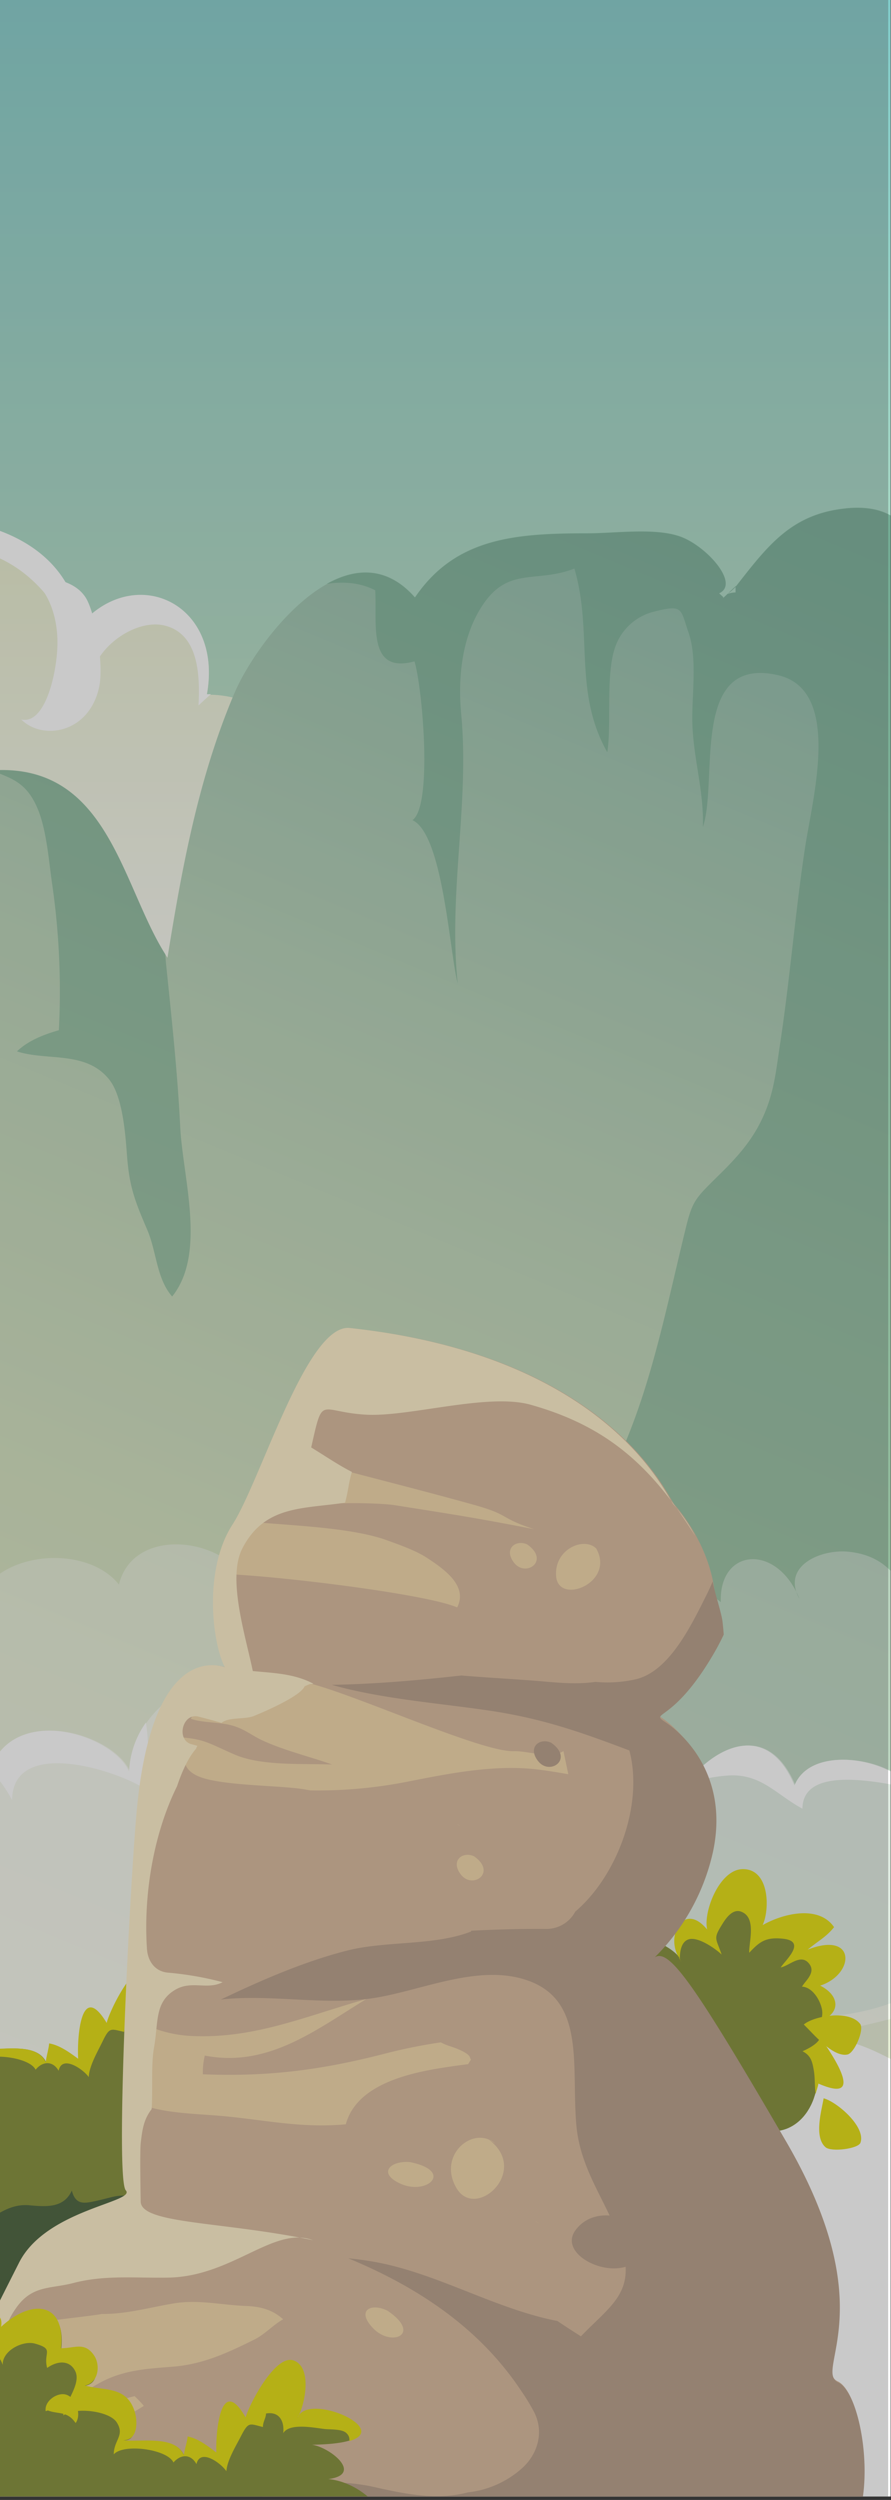 <svg id="Layer_1" data-name="Layer 1" xmlns="http://www.w3.org/2000/svg" viewBox="0 0 375.19 1052.46"><rect x="0" y="0" width="375.19" height="1052.46" fill="#333333" stroke="none"/><defs><linearGradient id="linear-gradient" x1="-2539.02" y1="648.71" x2="-2539.02" y2="649.71" gradientTransform="matrix(1485.76 0 0 -901.54 3772022.09 585735.26)" gradientUnits="userSpaceOnUse"><stop offset=".21" stop-color="#fffac1"/><stop offset=".42" stop-color="#d9e8bc"/><stop offset="1" stop-color="#80cbc9"/></linearGradient><linearGradient id="linear-gradient-2" x1="-2538.15" y1="647.87" x2="-2538.15" y2="648.86" gradientTransform="matrix(943.32 0 0 -283.64 2394133.43 184264.15)" gradientUnits="userSpaceOnUse"><stop offset="0" stop-color="#fff"/><stop offset=".4" stop-color="#f6f8ed"/><stop offset="1" stop-color="#e7edcb"/></linearGradient><linearGradient id="linear-gradient-3" x1="-2537.05" y1="648.43" x2="-2536.59" y2="649.61" gradientTransform="matrix(626.17 0 0 -667.4 1588614.5 433736.93)" gradientUnits="userSpaceOnUse"><stop offset="0" stop-color="#e6ebc2"/><stop offset=".17" stop-color="#e0e8c0"/><stop offset=".4" stop-color="#d0dfbb"/><stop offset=".65" stop-color="#b6d1b4"/><stop offset=".91" stop-color="#92bea9"/><stop offset="1" stop-color="#85b7a6"/></linearGradient><clipPath id="clip-path"><path fill="none" d="M0 0h375v1051H0z"/></clipPath><style>.cls-3{fill:#fff}.cls-13{fill:#7c872c}.cls-14{fill:#e3db00}.cls-15{fill:#d6b596}.cls-16{fill:#f1d4a4}.cls-17{fill:#b49881}.cls-18{fill:#fff0c8}</style></defs><g clip-path="url(#clip-path)"><g id="_9_1" data-name="9 1"><path class="cls-3" d="M0 0h375v1051H0z"/><g id="Group_1041" data-name="Group 1041"><g id="Layer_1-2" data-name="Layer 1"><path id="Rectangle_193" data-name="Rectangle 193" fill="url(#linear-gradient)" d="M-1107.17 0H378.59v901.54h-1485.76z"/></g><g id="Layer_11" data-name="Layer 11"><g id="Group_1028" data-name="Group 1028"><path id="Path_1775" data-name="Path 1775" d="M268.12 426.06c23.19-27.6-42.09-26.82-51.29-28.8 2.39-3.1 3.22-6.89 4.62-9.17a105.05 105.05 0 00-23.36-5.3c1-1.58 3.13-3.45 4.1-4.84-14-16.69-47.21-20-64-6.95 7.05-19.37-15.85-38.8-32.87-31.72 40-19 9.58-47.42-18.21-46.8 7-38.76-30.82-55.48-53.44-28.9-8.38-71-153.12-53.86-156.42 19.51-7.15-21.45-40.42-19.83-49.43.19-3.13-35.82-53.31-15.35-52.77 18.53-9.76-49.74-49.05-78.12-94.89-66.66-49.25 12.31-72 68-66.71 120-16.93-3.62-33.62 10.38-27.64 30.43-9-3.42-22.41-8.41-28.27 3.24-4.31 8.57.21 18.21 6.6 22.31 0 0 .07 1 0 .92s-.68.32-.75.19c-14-.68-63.59-7-62.17 15.19-14.36-3.82-35.66-2.41-45.83 10.74 10.29 18.19-8 14.8-19.54 16.21-18.22 2.23-34.2 4.34-52.68 10.26 43.57 3.38 85.87-8.09 128.45-5.16-6.18 2.45-11.5 6.35-17.67 8.83 36.87-1.84 75.9-14.22 112.71-8.75-20.57 19.15 4.82 19.42 16.71 20.11 19.75 1.16 36.64 8.65 52.94 12.89 25 6.51 58.16 4.47 83.86 1.53 32.66-3.75 65.48 9 101.07 7.8 29.5-1 57.61-11.85 86-17 33.29-6.09 67.58.94 102-3.09 21.26-2.48 42.43-1.06 63.48-3.81 26.48-3.45 34.84-19.07 60.86-20.21 19.8-.88 39.43 0 59.16-.5 5.16-.12 13 2.78 18 .77 5.23-2.13 4.41-11.59 5.64-12.05 17.38-6.49 49.56-3.82 70-.77 2.51-26.81-43.49-17.8-58.26-19.17z" fill="url(#linear-gradient-2)"/><path id="Path_1776" data-name="Path 1776" class="cls-3" d="M87.11 292.26c7-38.75-30.83-55.48-53.45-28.9-8.37-71-153.11-53.85-156.41 19.52-7.15-21.45-40.42-19.83-49.43.19-3.13-35.82-53.31-15.35-52.77 18.53-9.76-49.74-49.05-78.12-94.89-66.66-49.25 12.32-72 68.05-66.71 120-14.46-3.09-28.72 6.67-28.87 22.07a20.9 20.9 0 001.43 8.46c.13-25.71 27.26-23.07 43-22.62-11.55-37 9.2-73.24 37-98.43 17.95-16.25 46.11-22.19 67.89-13 13.82 5.85 14.33 11.66 24 23 11.46 13.47 17.26 31.65 22 47.36-.26-15 1.52-29.54 13.92-39.6 13.5-10.95 24.63-2.47 35.73 5.94 4.36-10.6 21.39-13.66 31.17-10.91C-126 280.9-117 292.36-107.5 301c1.38-19.53 15.65-47.84 32.14-61.58 9-7.49 24-9.15 41.93-10 38.43-1.8 57.91 18 71.66 56.62 1.79-13.86 19.2-25.7 31.18-22.67 13.47 3.4 15 19 14.17 33.63q2.6-2.44 5.24-4.78c-.57.04-1.14.03-1.71.04zm-529.57 96.34c-4.15 8.26-.11 17.51 5.91 21.84-.65-3.83-.52-14.32 2.34-18.24 6-8.24 16.37-7.71 16.41-7.2l-.11-1c-8.66-3.08-19.45-5.54-24.55 4.6z"/><path id="Path_1777" data-name="Path 1777" class="cls-3" d="M298.44 436.65c-5.46-3.21-10.62-4.48-16.48-6.72a81.22 81.22 0 01-8.24-3.73 54.93 54.93 0 01-5.74-.14c.61-.72 1.13-1.41 1.62-2.1-8.91-5.06-17.22-11-26.61-15.41-16.72-7.77-37.62-9.24-55.79-10.24-22.83-1.25-46.38-1.48-69.18.43-23.19 1.93-45.65 8.18-68.55 11.95-17.24 2.84-40.46 8.67-55.63-3-4.93-3.79-10.06-9.56-16.91-8.89-.35 0-.7.09-1.05.14l-1.05.23-1.53.28c-6.45 1.62-12.55 5.58-18.11 8.84-3 1.77-6.14 3.54-9.3 5.25-12.36 9.07-25.45 17-39.82 22.7-18.7 7.4-38.17 9.92-58.19 9.57-17.54-.31-36.62-4.13-46.46-20.36a31.31 31.31 0 01-1.52-2.86c-23.46 10.74-46.62 24.41-72.58 21.41-9.52-1.1-18.63-3.78-25.95-10.28-3.86-3.44-7.83-8.23-9.5-13.49a54.11 54.11 0 00-12.2.18c-6.21.83-11.67 3.44-17.16 5.85-.27.32-.55.63-.81.95-2.48 3.15-5.88 4.43-9.82 4.67-3.77.24-8.21.63-11.8-.86-2.83-1.18-6.88-4.11-10-4-7.59.35-12.36 5.55-18.09 9.88-14.55 11-32.57 8.9-49.44 5.71-9.62-1.82-18.8-3.22-28.6-2.05-8.48 1-18.1 2.6-26.51.19-7.44-2.11-13.04-5.75-21.09-4.75-5.18.68-11.91 2.29-13.9 7.48 1.38 2.74 3 5.4 3.64 8.4-18.43 5-38.41 4.24-58.12 4.79a217.34 217.34 0 00-35 7.92c43.58 3.38 85.88-8.09 128.46-5.16-6.19 2.45-11.5 6.34-17.67 8.83 36.87-1.84 75.89-14.22 112.71-8.76-20.57 19.16 4.82 19.43 16.7 20.12 19.75 1.15 36.64 8.65 52.95 12.89 25 6.51 58.16 4.47 83.86 1.52 32.66-3.74 65.48 9 101.07 7.8 29.5-1 57.6-11.85 85.95-17 33.29-6.08 67.59 1 102-3.08 21.26-2.48 42.43-1.07 63.48-3.81 26.49-3.45 34.84-19.07 60.87-20.22 19.79-.87 39.42 0 59.15-.49 5.17-.13 13 2.77 18 .77 5.22-2.13 4.4-11.59 5.63-12.05 12.87-4.8 33.87-4.58 52.25-2.95-3.25-2.17-6.54-4.35-9.94-6.35z"/><path id="Path_1779" data-name="Path 1779" class="cls-3" d="M36 251.45c-5.14-7.9-16.8-8.46-24.81-9.44 7.81 4.56 13.24 15.64 13 29.39-.28 12.67-5.36 33.81-15.25 31.48 8.94 9 28.62 5.86 32.82-13.66 2.06-9.63-1.65-31.53-5.76-37.77z"/></g></g><g id="Layer_10" data-name="Layer 10"><g id="Group_1031" data-name="Group 1031"><path id="Path_1787" data-name="Path 1787" d="M306.33 250.16l.17-.16c-.32.22-.38.24-.17.16zm.17-.16a23.12 23.12 0 003.24-2.85c1-1.25-1.34 1-3.24 2.85zm49.6-35.87c-23.12 2.35-33.11 16.15-46.36 33v2.36a11.38 11.38 0 00-3.41.65c-1.39 1.33-2.48 2.33-1.72 1.37l-1.82-1.66c8.77-3.94-4.89-19.4-15.71-23.64-10.6-4.15-27.82-1.58-39.92-1.59-30.51 0-55.44 2-72.43 27-28.37-32.27-66.64 18.1-76 40.17-15.18 35.69-22.06 73.3-28.21 111.43-20.46-30.9-24.75-88.33-83-77.66-42.2 7.73-34.81 65.88-37.48 98.21-6.93-31.47-59.86-23.71-46.7 2.89-38.2-4-44.6 32.4-57.65 58.26s-44.67 67.29 2.72 70.36c-26.18 7-41.84 113.86-39.65 153 3.72-.38-16.24-5.46-27 20.21-8.26 19.79-31.93 130.7-29.09 152.74h625.92V219.66c-4.89-4.36-12-6.59-22.49-5.53z" fill="url(#linear-gradient-3)"/><path id="Path_1788" data-name="Path 1788" d="M306.33 250l.17-.16c-.32.22-.38.24-.17.16zm.17-.16a23.12 23.12 0 003.24-2.85c1-1.25-1.34 1-3.24 2.84zM356.1 214c-23.1 2.32-33.1 16.12-46.36 33v2.36a11.38 11.38 0 00-3.41.65c-1.38 1.33-2.48 2.33-1.72 1.37l-1.82-1.66c8.77-3.94-4.89-19.41-15.71-23.64-10.6-4.15-27.82-1.58-39.91-1.6-30.51 0-55.45 2-72.44 27-11.63-13.23-24.93-12.56-37.21-5.66 7.38-1.14 14.42-.46 20.48 2.7.86 14-3.48 35.37 16.52 29.91 3.28 10.29 7.81 60.82-.84 66.84 12.92 6 15.59 55.64 19.06 68.8-4-38.25 5-75.79 1.47-113.39-1.49-15.75.37-33.31 9.36-46.42 10.76-15.72 22.35-8.7 38.3-14.9 7.92 27.05-.58 51.75 13.85 77.34 2-12.58-1.08-34.56 4-46A23.18 23.18 0 01275 257.6c12.89-3.32 11.42-1.36 14.94 8.72 3.58 10.3 1.6 24.52 1.57 35.87 0 16 5 30.16 4.46 46 6.62-19.46-5.63-72.27 31.41-64 27.23 6 14.93 51.1 11.72 72-4.11 26.74-6.35 54.93-10.48 82.4-2 13-2.66 22.69-8.66 34.38-4.18 8.15-10 14.6-16.4 20.92-10.8 10.71-11.9 11.1-15 24C277 565.06 268.35 617.13 234.32 654c-20.59 22.32-34.52 40.41-36.78 71.9-5.8 80.67 110.91 145.37 181 116.07V219.49c-4.88-4.35-12-6.59-22.48-5.52zm-488.79 227.33c7-3 15.1-7.2 19.67-8.67-.69 13.3 5.94 23.15 7.71 35.68 1.67 11.8-1.06 24 1.42 35.49 12.35-28.27 12.42-49 6.58-77.34-17-1.63-27.64 4.86-35.38 14.84zm97.77 87c-.87-25-8.89-53.46-13.48-77.88-1.18-6.26-1.33-16.63-1.85-27.77-7.63-29.67-57.22-22.79-47.21 2.15 25.32-14 38 26.74 40.15 46.59 2.9 26.57 2.05 48.91-22 61.48 18.52.25 25.45 18.2 29.79 34.06 6.53 23.93 8.44 46.75 20.67 69.93-.27-19.11-7.62-37.39-9.06-56.2-1.36-17.83 3.59-35.21 3-52.37zM69.9 405.52c-.13-1.26-.21-2.53-.29-3.8C51 372.22 45.47 320.89-3.65 324.3c8.24 3.34 14.53 4.81 19.27 15.62 4.08 9.31 4.93 22.83 6.4 32.65a315.72 315.72 0 012.77 61.14c-6.71 1.94-12.87 4.39-17.66 8.91 12.66 4.15 29.15-.43 38.92 11.94 5.57 7.06 6.74 22.55 7.42 31.82 1 13.4 3.35 19.24 8.57 31.45 3.92 9.17 3.84 20.41 10.45 28C87 527.76 77 496 75.89 474.48c-1.16-23.48-3.67-46.24-5.99-68.96z" style="isolation:isolate" fill="#609f81" opacity=".49"/></g></g><g id="Layer_12" data-name="Layer 12"><path id="Path_1789" data-name="Path 1789" d="M378.59 665.76c-4.58-6.91-11.09-11.41-21.15-12.48-11-1.16-26.08 5-22.12 16.88a29.4 29.4 0 011.33 3 17.26 17.26 0 01-1.33-3c-10.23-20.33-32.56-17.5-31.8 4.33-19.47-16.47-38.81 4.42-37.63 23.24-14-8-27.24-3.46-25.57 12.88-6.49-8.73-24.42-7.86-35.87-3.82a33.7 33.7 0 01-5.18 2.29 32.76 32.76 0 015.18-2.29c18.51-10.38-17.41-24.5-32.62-20.61 0-26.57-18.41-35.76-38.8-14.61-.23-2.28-1.73-4.23-2-6.53-9.6-1.4-18.56.35-24.94 7.93-3.37-24.72-49.43-33.16-56-5.86-14.89-18.78-58.1-13.59-61 12.95-13-4.7-20.1 3.41-19.5 15.81C-34 678.59-57.14 679-68.42 690.5c.47-9.94-19.45-20.1-26.68-14.72a16 16 0 010 3.09 5.47 5.47 0 01-2.47 1.19 6.34 6.34 0 012.46-4.28c-2-21.31-42.61-14.82-47.66.21-13.91-24.34-53.49-11.44-44.78 14.24-24.09-17.27-34 8.68-30.09 21.7-6.42-7.27-14.68 2.34-20.63 9.64-7.47-10.57-29.22-14.67-36.32-1.43-9.16-9.95-48.63-20.07-49.59 0-9.82-8.04-25.82-10.21-35.82-.61a23.54 23.54 0 00-6.06 10.62c.52.63 1 1.2 1.4 1.65-.57.11-1.14.19-1.71.26a7.62 7.62 0 00.48 3.6l6 3.58c-3.34-.27-5.18-1.65-6-3.58l-6-3.57a25.38 25.38 0 005.51 0 12.44 12.44 0 01.3-1.91c-3.52-4.25-9.4-11.78-13.27-13.52-9.82-4.4-34.07-.87-32.9 12.17-5.66-6.92-22.5-7.65-30.17-3.59-9.66 5.12-9.39 10.72-9.15 21-.59-.8-6.07-6.43-7.19-6-8.9 3.45-12 2.16-13.51 16.27-.81 7.74 1.54 15.43 4.54 22.48 7.27 17.12 22.23 27.43 30.35 43.17C-429 838.41-425.1 860.3-418 878c15.1 37.51 46.63 74.56 83.06 96.1 44 26 103.36 23 153.07 22.77 84-.47 169.12 3.7 253.16 6 83.53 2.32 171.2 7.52 253-12 18.87-4.51 37.71-10 54.31-18.3z" style="isolation:isolate" opacity=".35" fill="#fff"/><path id="Path_1790" data-name="Path 1790" d="M-425.33 863.24s0 .08-.05.13c1.92 1.17 3.86 2.28 5.88 3.26.43.22.88.4 1.32.62 12.95 4.81 26.55 7.8 40.17 10 1.77.28 3.55.55 5.32.81q5.67.69 11.34 1.25 13.22 1.28 26.46 2c47 2.53 94.24 1.13 141.21-1.7 39.25-2.36 78.24-6.26 117.58-7.1 94.61-2 189.27 4 283.86 0 23.42-1 46.83-2.53 70.13-5.08q8.57-.93 17.09-2c1.47-.2 3.48-.47 4.12-.57 2.77-.41 5.53-.81 8.28-1.25 11-1.75 22-3.82 32.91-5.94 13.28-2.58 26.54-5.48 39.61-9v-100c-11.57-9.34-38.7-12.56-44.93 3-16-38.24-52.88-2.68-55.76 21.78 2.85-30.22-39.23-41.94-57.67 1.28-2.42-11.64-2.07-20-26.48-20.4 5.79-27.1-13.85-37.06-33.46-19C153.55 685 57 694.22 54.79 745.8c-6.5-15.31-46.79-28.42-57.91-2.55-5.81-36.47-58.88-33.37-60.44-3.72-5.64-22.35-56.64-13.33-59.72-10.37-20.91 20.05-20.92 17.73-25.29 43.63-33.87-19.6-93 8.19-68.91 28.47-8-2.68-33.05-5.92-38 8.32a13.21 13.21 0 006 15.9l-1.9 4.74c.2-1.68.39-3.35.58-5a30.67 30.67 0 00-.85 4.73c-12.32-.89-54.44-10.46-53 5.2-12.65-3.11-31.36-2.74-40.16 6.22 9.21 13.12-6.9 10.19-17 10.85-16 1-30 2.06-46.19 5.69a74.34 74.34 0 00-16.06.22 28.39 28.39 0 01-1.27 5.11z" style="isolation:isolate" opacity=".52" fill="#fff"/><path id="Path_1791" data-name="Path 1791" d="M253.87 718a33.7 33.7 0 00-5.18 2.29 33.7 33.7 0 005.18-2.29z" style="isolation:isolate" opacity=".25" fill="#fff"/><path id="Path_1795" data-name="Path 1795" class="cls-3" d="M378.83 748.22c-11.89-9-38.18-11.82-44.29 3.46-11.31-27.11-33.16-17.12-46-.29a64.09 64.09 0 0118.55-3.94c13.51-.64 19.73 8 30.8 14 .17-14.4 19.61-13.78 40.8-9.54.12-1.24.14-2.47.14-3.69z"/><path id="Path_1796" data-name="Path 1796" class="cls-3" d="M54.36 745.87c-6.5-15.32-46.79-28.42-57.91-2.56-5.82-36.46-58.88-33.37-60.44-3.72-5.64-22.36-56.64-13.33-59.72-10.37-20.91 20.06-20.92 17.78-25.29 43.63-33.87-19.6-93 8.19-68.9 28.47-8-2.67-33.06-5.92-38 8.32a13.12 13.12 0 00-.53 6.72c7.77-13.27 39.73-12 50.22-4.78-21.83-27.88 34.15-43.36 49.86-29.64-10.55-4.8-18.78 8.39-17.56 17.76 11.26-12.08 30.13-21.06 46.19-14.42.45-6.15-5-8.24-10.36-9.31-3-16.39 19.2-34 33-38.94 16.9-6 35.46-3.63 48.09 8.87-2.48-17.78 22.7-21.09 33.08-16 11.68 5.73 23.14 16.65 29 27.94.27-26.58 44-12.62 55.86-4.77a84 84 0 00.5-27.9 38.22 38.22 0 00-7.09 20.7z"/><path id="Path_1799" data-name="Path 1799" class="cls-3" d="M378.52 868.66c-8.3-4.43-38.72-21.23-33.2 3.31-8.55-21.94-34.45-10.82-46.89 2.36-4.6-14.11-33.86-17.11-36.39 0 1.78-24.25-49.68-11.82-58.23-.11-8.7-4.54-17-10.29-26.89-10.14.41 3.92-1 8.52-.13 12.5-9.91-42.28-64-28.63-65.08 11.16-11.86-19.15-37.58-10.27-51.32.57-7.5-19.2-38.1-22.1-47.12-2.75-4-17.6-34.83-11.56-47.22-6.33.76.13-9-3.86-9.1-3.89 0 1.16.23 4.8-.17 5.74-13.57-23.05-35-10.2-49.24 2.84-3.07-28-43.57-14.85-53.8-.1 1.08-25.08-37.19-30.53-31.8-2.76-10.05-30.56-59.85-4.55-56.15 22.46-4.56-14.11-25.36-18.77-32.12-4.47-8.9-22.09-34-11.92-39.86 6.6-5-20.7-24.39-15.39-33.65 0-18.53-13.15-48.09 12.13-33.75 14.31l2.25 137.68 749.58-5.15s5.76-170.13.28-183.83z"/></g><g id="Layer_16" data-name="Layer 16"><g id="Group_1033" data-name="Group 1033"><path id="Path_1815" data-name="Path 1815" d="M74.36 933.28c7.75-17-16.74-30.35-28.9-36-26.12-12.28-59.29-12.94-87.73-12.35-18 .38-35.41 5.61-53.44 6.33-12.83.5-25.55 1.62-38.07 4.51-16.25 3.74-33.31 6.92-43.27 21.67-.83 1.23-1.42 2.19-1.89 3-.93 3.68-1.18-5.42-3-2.24 0 0 .92 2.79.95 2.81l-1.53-2.29c-.67.87-18.32.45-15.76 14.37 2.21 12 13.69 8.12 18 8.54-9.19.51-16.33 13.64-4.48 12.49-1.56 6.66-2.81 5.2.69 13.25 2.1 4.83 17.72 8.38 18.93.57-10.26 5.56 15.67 16.9 26.56 8.53.23 4.26 6.28 5.36 11.26 2 7.36 4.67 17.71.69 17.9-6.56.55 4.43 14.19 9.94 15.66 1.86.34 10.23 5.54 6 11.3 3.9-5.52 9.57 8.25 23.06 22.78 12.06 2.82 4.59 20.69 8.64 26.94 7.1 7.53-1.85 7.16-12.7 8.71-19.38 7.8 10.93 25.52.94 20.48-9a9.07 9.07 0 01-2.13-2.85 11.35 11.35 0 012.13 2.85c5.54 5.2 17.8 6.77 17.24-3.14 5.88 6.89 7.4 3.26 13 .18 2.4-1.3 3.23-3.13 5.58-4.27 3.18-1.55 8.85-1.61 12.41-2.62 4.77 7 19.05 7.4 21.69-1.81 5.94 3.38 23.61 10.71 26.07-2.48 1.41-7.21-11.83-19.42-18.08-21.03z" fill="#3f5831"/><path id="Path_1816" data-name="Path 1816" d="M-35 953.77c-2.82-11.31 1.06-40-4.82-50.07-3.36-5.73-6.33.83-13 1-2.6 14.67 8.42 53.24-.21 52-31.24-5.94-11.57-71.24-25.34-71.4-.24 1.87-7.34 14.65-7.06 16.59 1.22 10 5.71 37.94-2.32 39-5.5.79-13.66-4.53-18-7.62-6.6-4.76-9.86-17.15-16.14-19.6-15.3-6-.7 15.35 3.75 18.65 18 13.33 14.88 19.5 52.28 37.54 16.52 18.28 33.3 63.29 51.78 78.69 8.66-3.4 16.77-10.07 24-16.07-7.48-17.31-22.68-33.32-32.34-49.85-5.28-9-10-18.53-12.58-28.86z" fill="#92602a"/><path id="Path_1819" data-name="Path 1819" class="cls-13" d="M97 906c3.1-.1 7.73.42 11.4 0 .93-14.55-13.59-28.3-28-29.33 14.93-2.3.44-13.41-7.24-14.28 45.27-1.78 1.72-21.5-5.2-11.11-.19.45-.8-.32-1 .05.15-.46-.77-.66-.53-1 2.76-6.36 5.72-19.33-1.91-21.78s-18.21 18.23-19.69 24.11C33.73 834.33 33 859.79 33.51 868c-3.6-2.63-7.39-5.66-11.85-6.41-.22 2.56-2 4.07-2.19 6.62-4-8.51-18.28-4.9-25.69-5.7 6.28 0 4.34-8 2.65-12.4C-7.43 840-14.71 842-22.93 840c5.76-1.33 5.14-7.5 2.15-11.6-4.1-5.63-6.8-4-12.58-3.85 1.53-19.92-14.08-19-26.41-7 1.41-9.71-10.83-3.26-13.77 1.17-6.13-7.69-10.86-4.16-14.34 2.92a8.83 8.83 0 00-10.26-7.14c-.21 0-.42.08-.63.14-6.74 1.66-10.16 9.8-10.71 15.75-5.67-5.27-13-13.43-20.07-5.06-4.07 4.8-2.53 13.8.38 19.06-3.85-4.33-15.55-5.73-19.54-1-11.88-13.42-23.35 4.32-18.51 11.16a4.16 4.16 0 013.57 2l3.28.44c-3.46.3-5.66-.74-6.85-2.44-6.67-.12-17.46 12.42-18.69 17.73-9.34-3.75-24.25-1.19-27.37 9.81s8.87 13.39 17.29 15.8a43.81 43.81 0 00-12.89 5.11c3.27 8.57 17.81 4 24.43 2.78-5.45 1.53-16.16 14.36-9.61 21.93 5.45 6.3 15.78 1 22.34-3.22.36-.69 1.34-1.43 3.17-2.17-.89.64-2 1.39-3.17 2.17-1.31 2.48 5.49 4.32 9.28 3.59 7.29-1.4 11.18-5.3 16-10.2-.64 9.88-4.82 20.88 3.77 28.53 9.52-4.17 20.9-16.7 21.8-26.58 5.59 13.21 18.47.2 18.2-7.87-.27 5 6.63 20.88 18.38 7.06 7.79 10.9 24.06-.78 23.21 4.1-1.62 9.34 22.65 22.31 30.85 4.46.19 6.67 11.34 12.48 11.85 6.76 8.93 10.23 16-7.25 30.63-5.94 7.2.65 14.63 1.26 18-6.2 1.6 6.43 5.62 5.38 10.51 4.3 8-1.76 9-3.09 18.3-1.41 8.92 1.61 44.6 9.16 49.87-3.11 3.34-7.61-7.28-13.19-11.93-15.98z"/><path id="Path_1826" data-name="Path 1826" class="cls-14" d="M67.37 850c-.2.46-.39.87-.59 1.23a5.16 5.16 0 01.59-1.23c2.76-6.35 4.75-20.46-2.88-22.92s-18.09 18.69-19.57 24.56c-11.06-18.33-12.5 6.86-12 15.09-3.6-2.63-7.77-5.72-12.23-6.47-.21 2.57-1.18 5.35-1.4 7.9-4-8.52-18.29-4.9-25.69-5.7 6.27 0 6-8.29 4.32-12.72-3.85-10.11-12.81-7.79-21-9.86 5.75-1.33 6.47-8.78 3.48-12.88-4.1-5.64-8.14-2.7-13.91-2.58C-32 804.5-46.62 804-58.95 816c1.41-9.71-11.67-3.94-14.61.48-6.14-7.69-11-3.38-14.47 3.7-.75-5-6.6-8.25-11.53-7-6.74 1.67-9.27 9.89-9.82 15.84-5.67-5.27-12.88-13.55-20-5.18-4.07 4.79-4.12 13.55-1.21 18.8-3.85-4.32-14.29-4.14-18.27.6-11.88-13.41-23.35 4.33-18.51 11.17a4.18 4.18 0 013.58 2l-1.13 4.42c3-2.55 21.4-3.9 24.85 1.56-1.53-12.06 10.84-13.62 18.73-10.5-2.82-4.48-1.93-9.2 3.83-10.89 4.48-1.32 15.87.3 19.5 3.11-1.43-9.64 13.76-7.78 19.11-3.89-5-6.61.29-15.8 5.36-12.05.76-9.73 13.12-3.66 15.67 3.88-.37-6.1 8.29-10.63 13.38-9.33 8.42 2.15 3.45 3.62 5.36 10.11 4.59-3.39 9.46-3.41 11.82 1 2.94 5.47-4.42 13.81-4.56 18.85 4.66-3.79 19.3-2.49 22.56 2.33 3.68 5.45-1 7.38-.92 13.5 4.12-4.8 22.56-2.69 25.22 2.83 2.87-3.57 7.19-3.93 9.7.44 1.38-6.89 10.36-.65 12.68 2.66.18-4.63 3.71-10.68 5.7-14.76 3.14-6.49 3.41-5.51 9.22-4.27 0-2.17 1.1-3.64 1.18-5.73 5.73-1.13 7.86 3.31 7.43 8.1 2.54-4.46 12.78-2.6 17.32-2.18 2.35.23 7.68-.3 9.43 1.66a3.56 3.56 0 011.15 3.17C106.07 855 73.17 841.32 67.37 850zM-186 872.14c-9.35-3.75-25.58-1.61-28.69 9.39-3.06 10.83 12.33 15.4 20.76 17.8 1-2 6.89-6.61 5.36-6.22-19.22-4 12.23-17.5 19.88-10.89-10.78-7.93.29-15.28 6.79-14.46-3.81-4.11 2.86-7.62 5.44-10-2.39-.16-9.9-1.94-10.86-3.3-6.67-.13-17.46 12.4-18.69 17.72zm58.42 103.47c-3.51-.26-6.47-.19-5.74-4.6-5.39 4.41-9.74 7.79-17.19 4.55-6.78-2.94-10.7-10-10.7-17-4.78 3.28-6.6 9.06-14.09 5.86-5.56-2.38-2-9.37 1.29-12-4.32 1.4-11.69-1.2-7-6.07 3.35-3.46 9.5-3.17 13.86-3.48-5.42-2.49-12-3.15-16.14-7.53a18.26 18.26 0 01-2.92-4.77c4.87-.46 10.32-3.44 14.35-6.06.36-.68 1.34-1.42 3.17-2.16-.9.63-2 1.38-3.17 2.16-1.31 2.48 5.5 4.33 9.28 3.6 7.29-1.4 11.18-5.3 16-10.2 0 .32-.05.64-.08.95.11-.52.25-1 .36-1.56-9.23 5.94-18.5 9.39-22.7 2.7-5.32 2.69-11.84 4.74-16.35 1.51-7.89-5.62.37-16 7-21.27-6 0-12.66 1.19-18.3-1.18 2.7 2.68 2.74-.44 1.94-3.15-4.47 1.06-11.37 4.67-15.66 7.23 3.27 8.56 19.18 3.88 25.8 2.67-4.6 1.3-12.94 10.64-11.5 18.07-2.16 2-3.46 5.06-2.63 9.6 2.21 12.09 13.71 8.16 18.05 8.58-9.2.51-16.36 13.72-4.49 12.56-1.56 6.7-2.82 5.22.69 13.31 1.68 3.87 11.93 6.91 16.65 4 .95 5.62 20 12 28.91 5.12.25 4.28 6.3 5.39 11.29 2l.36.2a9.75 9.75 0 01-.38-3.64z"/></g></g><g id="Layer_5" data-name="Layer 5"><g id="Group_1038" data-name="Group 1038"><path id="Path_1890" data-name="Path 1890" class="cls-15" d="M361.71 1057.61c5.55-19.61-.29-51-8.93-55.06-10.53-4.95 19.2-30.61-21.86-101.08-39.42-67.67-49.37-81.16-55.36-77.59a89.62 89.62 0 0024.34-43.66C307.1 748.05 286 728 278.43 723a8.57 8.57 0 00-2.26-1.14c2.24-.44 8.46-3.72 18.37-20.85 17.7-30.6-4.25-60.65-10.49-67.55-3-3.34-26.95-62.48-136.27-74.3-18.14-2-37.44 64.17-49.42 82.75-14.08 21.83-7.76 56.18-1.83 60.56-5.48-2.39-32.39-9.11-38.61 61-3 34.27-9 153.72-4.49 158.74s-33.56 8-44.93 30.4c-19.74 39-43.31 87.27-48.47 104.94z"/><g id="Group_1037" data-name="Group 1037"><path id="Path_1891" data-name="Path 1891" class="cls-13" d="M319.33 812.17c3-6.26 4.6-25-6.62-25.16-10.09-.12-15.94 19-14.13 26.29-10.29-12.62-19 2.94-11.52 11.87-4.24-5.93-13.8-10.07-21.52-9.53-1.92 7.48 4.77 13.47 5.27 15.9l2.05.82c-7.12 2.54-42.12 25.68-17.39 26.69-14.1 26.35 20.56 15.41 32.46 5.35-7.66 9.76 10.33 32.38 23.12 26.41 14.41 13.37 30.88 4.53 33.13-13.86 24.14 10.65-.22-20.72-3.58-25.29 13.45-1.75 12.41-11.09 2.77-15.92 14.77-4.87 15.59-21.87-4.81-13.83 4.2-3.54 8.9-6.33 12.31-10.59-6.39-9.32-22.69-4.18-31.54.85z"/><path id="Path_1892" data-name="Path 1892" class="cls-14" d="M346.82 883.37c-.81 5-4.21 16.3.82 20.62 2.42 2.07 13.79.66 14.7-1.93 2.33-6.7-9.89-17.2-15.52-18.69z"/><path id="Path_1893" data-name="Path 1893" class="cls-14" d="M338.48 852.31c4 3.89 12.17 13.85 18.34 12.64 3-.58 7.21-10.5 5.39-12.89-4.71-6.16-19.73-3.25-23.73.25z"/><path id="Path_1894" data-name="Path 1894" class="cls-14" d="M340.08 820.8c4.2-3.55 7.73-5.2 11.14-9.48-6.4-9.34-21.25-5.89-30.09-.86 3-6.27 3.1-23.43-8.13-23.57-10.09-.13-17 18.21-15.2 25.48-10-12.33-18 3.2-11.55 12.26.05-3 .55-7.19 3.76-8.19 3.92-1.21 11.15 3.84 13.87 6.42-2.49-7.24-3.66-6.52.39-13 1.46-2.34 4.25-6.4 7.83-5.06 6.62 2.48 3.18 12.89 3.39 17.3 4.27-4.54 6.82-6.68 14.15-5.92 10.35 1.07.94 9.16-.89 12.1 3.68-.7 8.37-5.91 11.85-1.72 3.14 3.76-1.24 7.07-2.9 9.8 4.5.21 7.88 5.95 8.48 9.95a8.43 8.43 0 01-.55 4.39c8.36-3.1 8.1-10.56-.25-14.76 14.77-4.86 15.11-23.19-5.3-15.14zm-53.31 5c0-.43-.81-1.07-.8-1.56-.46-.58-.1-1-.66-1.49.56 1.08 1.07 2.11 1.46 3.07zm58.54 32.2c-1.06 2.54-5 4.51-7.38 5.56 3.6 1.85 4.15 4.48 4.79 8.28.51 3.08.28 6.75.73 9.68.28-1.17 1-3.11 1.18-4.38 18.95 8.41 8-9.19.77-19.37l-.09.23z"/></g><path id="Path_1895" data-name="Path 1895" class="cls-16" d="M103.73 970.81c-10.39-.39-20.18-2.82-30.49-1.1s-20.26 4.6-30.37 4.44c-1.84.57-22.72 2.74-24.56 3.36-5.72 2 9.13 9.68 4.05 12.3C14.2 994 .69 991.47-8.1 990.94c-.08-1-.15-1.94-.22-2.83-6.09 16.17-8 26.65-8 33.42 5.9 3.33 13.36 4.59 18.54 5.46 19.11 3.2 40.2-2.59 58.35-14.12a44.83 44.83 0 00-3.92-4.12c-20.65 5.52-54.82 14.25-54.97-.26 8.56-1.32 17.23 2.54 25.83 1.31 5.34-.76 9.74-4.07 14.78-6.79 10-5.39 20-5.79 30.47-6.65 12.61-1 22.75-5.66 34.6-11.55 4-2 7.94-6.25 11.88-8.41l-.85-.7c-4.49-3.7-9.58-4.7-14.66-4.89zm85.61-109.41a24.29 24.29 0 01-3.72-1.58 223 223 0 00-24.12 4.9c-26.07 6.69-48.51 9.65-76.08 8.54a30.69 30.69 0 01.82-7.88c26.7 5.22 47.05-11 68-23.8-26.06 7.41-47.39 16.84-73.77 15.55a52.42 52.42 0 01-16.2-3.44 101.31 101.31 0 00-11.65 28.82c10.34 7.07 26.34 7.1 39.38 8.18 18.6 1.54 34.31 5.41 53.55 3.63h.06c4.3-15.84 24.15-21.18 40.46-23.76 3.61-.57 7.32-1.1 11.07-1.56a16.3 16.3 0 011.17-1.87 5.39 5.39 0 01-.41-1c-.69-2.06-6.59-4.13-8.56-4.73zm3.17-184.68c4.4-8.74-4.47-15.56-13.06-21.09-4.71-3-11.6-5.41-16.7-7.25-13.37-4.81-34.9-5.91-52.61-7.31 2.9-9.78 47.7-8.74 56.08-7.4 25.69 4.08 33 5.12 58.64 10.1-15-4.92-9.7-5.86-25.17-10.21-17.92-5-36.14-9.63-53.81-14.27-14.25-3.75-16.57-5.7-29.53 2.92-.28 7-25.85 32.66-22.46 40.42 22.86.74 85.64 8.42 98.62 14.09zm44.76 60.46c-5.47 3.52-14.82-.14-21 .05-14.93.44-75.87-28.21-91.19-29.58-23-2-29.15-9.68-44.74 15.94 5.85 2 12.86 1.13 19.06 3.36 4.25 1.54 7.11 3.89 11 5.7 9.09 4.25 19.87 6.8 29.43 10.19-13.08-.43-30 .66-41.21-4.26C87 733.5 86.06 732 73.65 731.21c6.58 6.38.57 12 9.17 16.28 9.11 4.5 35.58 4 45.91 5.91.68.13 1.35.24 2 .35a195.33 195.33 0 0042.12-3.93c17.3-3.39 35.66-7 53.58-4.88 4.34.53 8.62 1.25 12.87 2-.62-3-1.3-6.24-2.06-9.82z"/><path id="Path_1896" data-name="Path 1896" class="cls-15" d="M262.52 803.32c-4.73-1.13-10.49-1.08-14.77-4.5 5.07-12.73 12.95-4 21-12.37 6.27-6.55 7.47-16.46 9.39-24.93a148.9 148.9 0 00-17.69-5.85c-1.78-1.79.1-1 .8-2v1.13c1.85-3.54-5.94-4.59-10-3.33-6.26 1.94-7.51 7-11.1 12.51-8 12.27-31.29 29.48-31.17 45.27 10.08 2.06 20.75 1.12 30.82 3.15 7.6 1.49 24.65 6.87 22.72-9.08z"/><path id="Path_1897" data-name="Path 1897" class="cls-15" d="M298 959.31c12.37-9.43.58-20.86-6.22-27.07-12.24-11.16-19.46-23.25-36-23.18h-2.15c.75-4.88-5.4-9.1-2.46-15.78 1.46-3.31 6.08-5.36 8.12-7.7-4.94-1.8-10.53-3.67-14.1-8 4.08-6.23 6.69-15.82 14.8-17.22 1.6-10.08-20.66-18.53-28.31-20.71-.66 4.54 3.06 8.2 4.65 13 1.92 5.83 1.64 9.73 1.14 16-.9 11.18-2.15 22.38-1.93 33.82.07 3.24-.22 6.19.15 8.69-5.35 1.52-10.3 4-14 8.33l3-1.16c-4.23 3.8-3.36 9.6-5.62 15-1.71 4.08-8.27 10.32-7.92 14.5.63 7.55 28 27.48 34.05 32 13.75 10.36 48.67 21.22 56.76-2.45-16.13-5.52-34.87-1.7-47.64-16.41 12.34-2.23 32.79 6.68 43.68-1.66z"/><path id="Path_1898" data-name="Path 1898" class="cls-16" d="M208.54 902.43l-2.77-1.74a9.88 9.88 0 012.77 1.74z"/><path id="Path_1899" data-name="Path 1899" class="cls-16" d="M205.7 900.67c17.76 13.05-5.29 34.29-13.44 20.58-7.51-12.63 4.37-24.25 13.44-20.58z"/><path id="Path_1900" data-name="Path 1900" class="cls-16" d="M251.05 651.89c8.17 14.37-15.83 24.06-16.87 11.73-.96-11.35 11.65-16.84 16.87-11.73z"/><path id="Path_1901" data-name="Path 1901" class="cls-17" d="M272 943.77c-3.12 21.44-39.15 7.77-29.62-4.94 8.73-11.7 28.01-4.9 29.62 4.94z"/><path id="Path_1902" data-name="Path 1902" class="cls-16" d="M205.77 900.69h-.07l-.12-.1z"/><path id="Path_1903" data-name="Path 1903" class="cls-16" d="M226.9 936l-1.5-.94a7.72 7.72 0 011.5.94z"/><path id="Path_1904" data-name="Path 1904" class="cls-16" d="M163.27 972.86c14.48 9.82 1.64 15.5-6.21 7.27-7.23-7.58-.72-10.83 6.21-7.27z"/><path id="Path_1905" data-name="Path 1905" class="cls-16" d="M172.72 910.23c18.46 3.82 7.22 14-3.82 9.21-10.17-4.44-4.6-9.97 3.82-9.21z"/><path id="Path_1906" data-name="Path 1906" class="cls-16" d="M225.4 935h-.07z"/><path id="Path_1907" data-name="Path 1907" class="cls-16" d="M193.91 768.86l-1.5-1a7.77 7.77 0 011.5 1z"/><path id="Path_1908" data-name="Path 1908" class="cls-16" d="M199.63 781.49c9.74 6.85-.64 14.08-5.57 7.68-4.54-5.89.77-9.91 5.57-7.68z"/><path id="Path_1909" data-name="Path 1909" class="cls-16" d="M222 650.19c9.74 6.85-.63 14.08-5.56 7.68-4.51-5.87.8-9.87 5.56-7.68z"/><path id="Path_1910" data-name="Path 1910" class="cls-17" d="M232.11 733.69c9.74 6.85-.64 14.08-5.56 7.68-4.55-5.9.77-9.91 5.56-7.68z"/><path id="Path_1911" data-name="Path 1911" class="cls-17" d="M266.29 913.72c9.74 6.85-.64 14.07-5.57 7.67-4.54-5.9.77-9.9 5.57-7.67z"/><path id="Path_1912" data-name="Path 1912" class="cls-16" d="M192.41 767.91h-.07z"/><path id="Path_1913" data-name="Path 1913" class="cls-18" d="M83.54 722.68q4.89 1.22 9.74 2.65c2.91-2.54 9.92-1.4 13.57-2.89 8.28-3.37 20-9 21.4-12.5.62-.28 1.25-.57 1.88-.82s1.36-.12 1.83-.29c-10.29-5.42-21.18-4.27-32.95-6.27.22.24-3.15-.34-2.94-.18-5.48-2.39-32.38-9.1-38.6 61-3 34.27-9 153.73-4.5 158.74s-33.56 8-44.92 30.4c-21.64 42.7-46.13 92.54-47.69 105.06 5.63-11.18 11.43-16.65 20.36-27.8 6.65-8.31 10.91-16.51 19.84-22 8.49-5.18 19.44-3.78 22.27-16.14-14-2.25-27.43-3.81-16-20.06 6.76-9.6 14.38-7.92 24.12-10.46 13.3-3.47 26.13-2 39.93-2.26 27.08-.48 44.47-21.94 60.9-15.75-38-7.93-71.88-6.76-72.53-16.06 0-.79-.41-20.68 0-24.71.65-5.78 1.24-10.05 4.6-14.4.56-8.11-.31-18.53 1-25.89 1.93-10.86.16-19.19 9-24.41 6.84-4 13.48.22 19.9-3.16a136.58 136.58 0 00-22.88-4c-5.22-.37-8.65-4.38-9-10.2-1.47-22.42 2.68-48.12 12.68-68.28 2.07-6.22 4.74-12.08 8-15.79a7.9 7.9 0 01.56-1.22c-.8-.23-1.59-.46-2.4-.66-6.71-1.75-3.88-13.33 2.83-11.65z"/><path id="Path_1914" data-name="Path 1914" class="cls-18" d="M283.6 633.38c-3-3.34-27-62.48-136.28-74.3-18.13-2-37.44 64.17-49.42 82.75-13.09 20.3-7.92 53.52-2.44 61.3 3-.32 8.26 2.93 11.39 2.43-2.6-14.32-11.59-40.44-4.82-53.64 9.37-18.28 25.59-16.62 43.28-19.31 1.53-5.72 1.34-7.76 2.87-12.94-5.92-3-11.39-6.82-17.14-10.3 5.1-22.74 3.12-14.92 23.12-13.8 18.3 1 51.27-9.26 69.3-4.18 32.28 9.09 50.91 25.82 69.27 55.23a72 72 0 00-9.13-13.24z"/><path id="Path_1915" data-name="Path 1915" class="cls-17" d="M242.24 804.78a13.75 13.75 0 01-12.68 7.28c-10.39-.07-20.76.24-31.13.75l-.12.37c-15.63 6.06-35.59 3.81-52.13 8-18.31 4.65-36.71 12.73-53.16 20.61 21.23-2.41 44.23 2.78 65.36-.78 19.85-3.34 42.85-14 62.87-7.56 25.56 8.18 19.28 36 21.43 61.06 1.8 20.88 14.77 34.33 19.67 53.2 4.63 17.86-5.75 23.37-17.73 35.87-3.33-2.09-6.65-4.28-10-6.51-.37-.05-.74-.1-1.11-.18-26.35-5.46-50.43-20.38-76.92-24.85-3.29-.55-6.61-1-9.94-1.31 28.23 11.7 54.61 28.57 72.53 55.38a90.71 90.71 0 015.54 9c4.8 8.92 1.43 18.74-5.45 24.48a40.82 40.82 0 01-22.3 9.69c-12.73 3.38-25.6.81-38.28-2a76.83 76.83 0 00-38.22.61c-.92.25-1.84.46-2.76.69-12.72 4.7-26.92 7.25-35.67 9.08h280c5.31-19.68-.51-50.63-9.08-54.66-10.53-5 19.2-30.68-21.85-101.28-39.48-67.89-49.4-81.35-55.39-77.72a89.8 89.8 0 0024.37-43.77c7.2-32.23-12.09-50-19.62-55s2.67 1.08 20.37-29.57c1.47-2.55 2.76-5.05 3.92-7.52-.08-1-.16-2.1-.27-3.14s-.21-2-.26-2.46c-.51-3.84-3.55-12.93-4.11-16.76-.76 1.77-1.55 3.54-2.42 5.28-6.82 13.68-16.12 33-30.43 36a54.12 54.12 0 01-16.55 1c-6.77 1-13.81.52-20.48-.06-11.3-1-22.63-1.56-33.94-2.46l-2-.17c-18.08 2-36.34 3.64-54.61 3.93 20.75 5.87 43.89 7.59 65.45 10.72 22.49 3.27 38.42 8.79 59.88 16.92 6.09 22.99-5.26 52.92-22.78 67.84z"/></g></g><g id="Layer_16_copy" data-name="Layer 16 copy"><g id="Group_1040" data-name="Group 1040"><path id="Path_1916" data-name="Path 1916" class="cls-13" d="M-139.94 1057.61h300.78c-5.16-7.52-13.84-13.1-22.61-13.94 15-1.93.77-13.4-6.88-14.45 45.3-.67 2.24-21.45-4.93-11.24-.2.45-.79-.33-1 0 .15-.45-.76-.68-.51-1 2.92-6.29 6.2-19.19-1.37-21.83s-18.66 17.79-20.28 23.63c-10.61-18.6-12 6.84-11.65 15.08-3.53-2.72-7.25-5.84-11.69-6.7-.28 2.56-2.07 4-2.35 6.57-3.81-8.61-18.16-5.35-25.54-6.32 6.27.18 4.53-7.86 2.95-12.34-3.6-10.2-10.94-8.38-19.1-10.65 5.79-1.19 5.32-7.37 2.43-11.54-4-5.74-6.71-4.14-12.48-4.16 2-19.88-13.62-19.36-26.24-7.68 1.65-9.67-10.74-3.53-13.78.83-6-7.84-10.76-4.43-14.4 2.56a8.84 8.84 0 00-10.09-7.38 5.86 5.86 0 00-.63.12c-6.78 1.5-10.39 9.55-11.09 15.49-5.54-5.4-12.64-13.74-19.94-5.55-4.19 4.69-2.87 13.73-.09 19.06-3.75-4.42-15.41-6.1-19.51-1.46-11.55-13.7-23.44 3.76-18.78 10.71a4.19 4.19 0 013.53 2.08l3.26.53c-3.47.21-5.63-.88-6.79-2.61-6.66-.28-17.76 12-19.11 17.27-9.25-4-24.22-1.78-27.6 9.14-3.17 10.17 7.27 13.27 15.49 15.78z"/><g id="Group_1039" data-name="Group 1039"><path id="Path_1921" data-name="Path 1921" class="cls-14" d="M28.22 1008.26c-3.74-1.51-9.64 2.41-9 6.82l.92-.29c4.51 1.71 8.16.1 11.71 5.3 2.49-3.37.45-10.19-3.63-11.83z"/><path id="Path_1922" data-name="Path 1922" class="cls-14" d="M125.91 1016.72c-.21.45-.42.85-.63 1.21a4.65 4.65 0 01.63-1.21c2.91-6.29 5.24-20.34-2.33-23s-18.53 18.2-20.15 24c-10.62-18.6-12.67 6.54-12.33 14.79-3.54-2.72-7.63-5.91-12.07-6.77-.27 2.56-1.31 5.32-1.59 7.86-3.81-8.6-18.17-5.35-25.55-6.32 6.27.18 6.22-8.14 4.64-12.61-3.6-10.2-12.63-8.1-20.79-10.38 5.78-1.18 6.68-8.61 3.8-12.78-4-5.73-8.07-2.9-13.85-2.92 2-19.88-12.62-20.7-25.23-9 1.64-9.67-11.58-4.23-14.62.13-5.95-7.84-10.91-3.65-14.56 3.34-.63-5-6.39-8.4-11.36-7.3-6.77 1.5-9.5 9.65-10.2 15.59-5.54-5.4-12.54-13.86-19.85-5.66-4.18 4.69-4.45 13.44-1.67 18.77-3.75-4.42-14.18-4.49-18.28.15-11.55-13.7-23.45 3.76-18.78 10.71a4.17 4.17 0 013.22 1.69 7.75 7.75 0 01-3.22-1.69c-6.66-.28-17.76 12-19.11 17.27-9.25-4-25.53-2.24-28.91 8.69-2.58 8.35 6.08 13.2 14 16.17a14.78 14.78 0 011-4.59c2.47-6.17 7.1-10.68 13.8-12a38.51 38.51 0 0115.05.29c-6.74-7.35 3.27-13.29 9.23-12.38-3.15-3.57 1.25-6.52 4.27-8.78 6.61-.59 15.53.24 17.74 3.94-1.23-12.09 11.17-13.36 19-10-2.71-4.55-1.71-9.25 4.09-10.8 4.51-1.21 15.86.7 19.41 3.59-1.19-9.67 14-7.44 19.21-3.42-4.81-6.73.67-15.79 5.64-11.92 1-9.7 13.21-3.34 15.58 4.27-.22-6.11 8.54-10.43 13.6-9 8.36 2.35 3.37 3.7 5.11 10.24 4.67-3.28 9.55-3.18 11.8 1.28 2.8 5.54-4.76 13.7-5 18.73 4.75-3.68 19.35-2 22.49 2.88 3.55 5.54-1.18 7.35-1.24 13.48 4.23-4.7 22.62-2.14 25.14 3.44 3-3.5 7.28-3.75 9.69.68 1.54-6.85 10.37-.4 12.6 3 .3-4.62 4-10.58 6.06-14.62 3.3-6.4 3.55-5.42 9.32-4 0-2.17 1.19-3.61 1.33-5.69 5.75-1 7.77 3.5 7.22 8.28 2.66-4.4 12.84-2.3 17.37-1.76 2.35.28 7.69-.1 9.39 1.89a3.54 3.54 0 011.07 3.18c17.37-5-15.17-19.52-21.18-10.94z"/></g></g></g></g><path id="Rectangle_273" data-name="Rectangle 273" style="isolation:isolate" fill="#4b4b4b" opacity=".3" d="M-43 0h417v1058H-43z"/><path id="Path_1581" data-name="Path 1581" d="M141.87 172.94l-2.81-.17c1.52.08 2.61.15 2.81.17z" fill="#ffde55"/></g></g></svg>